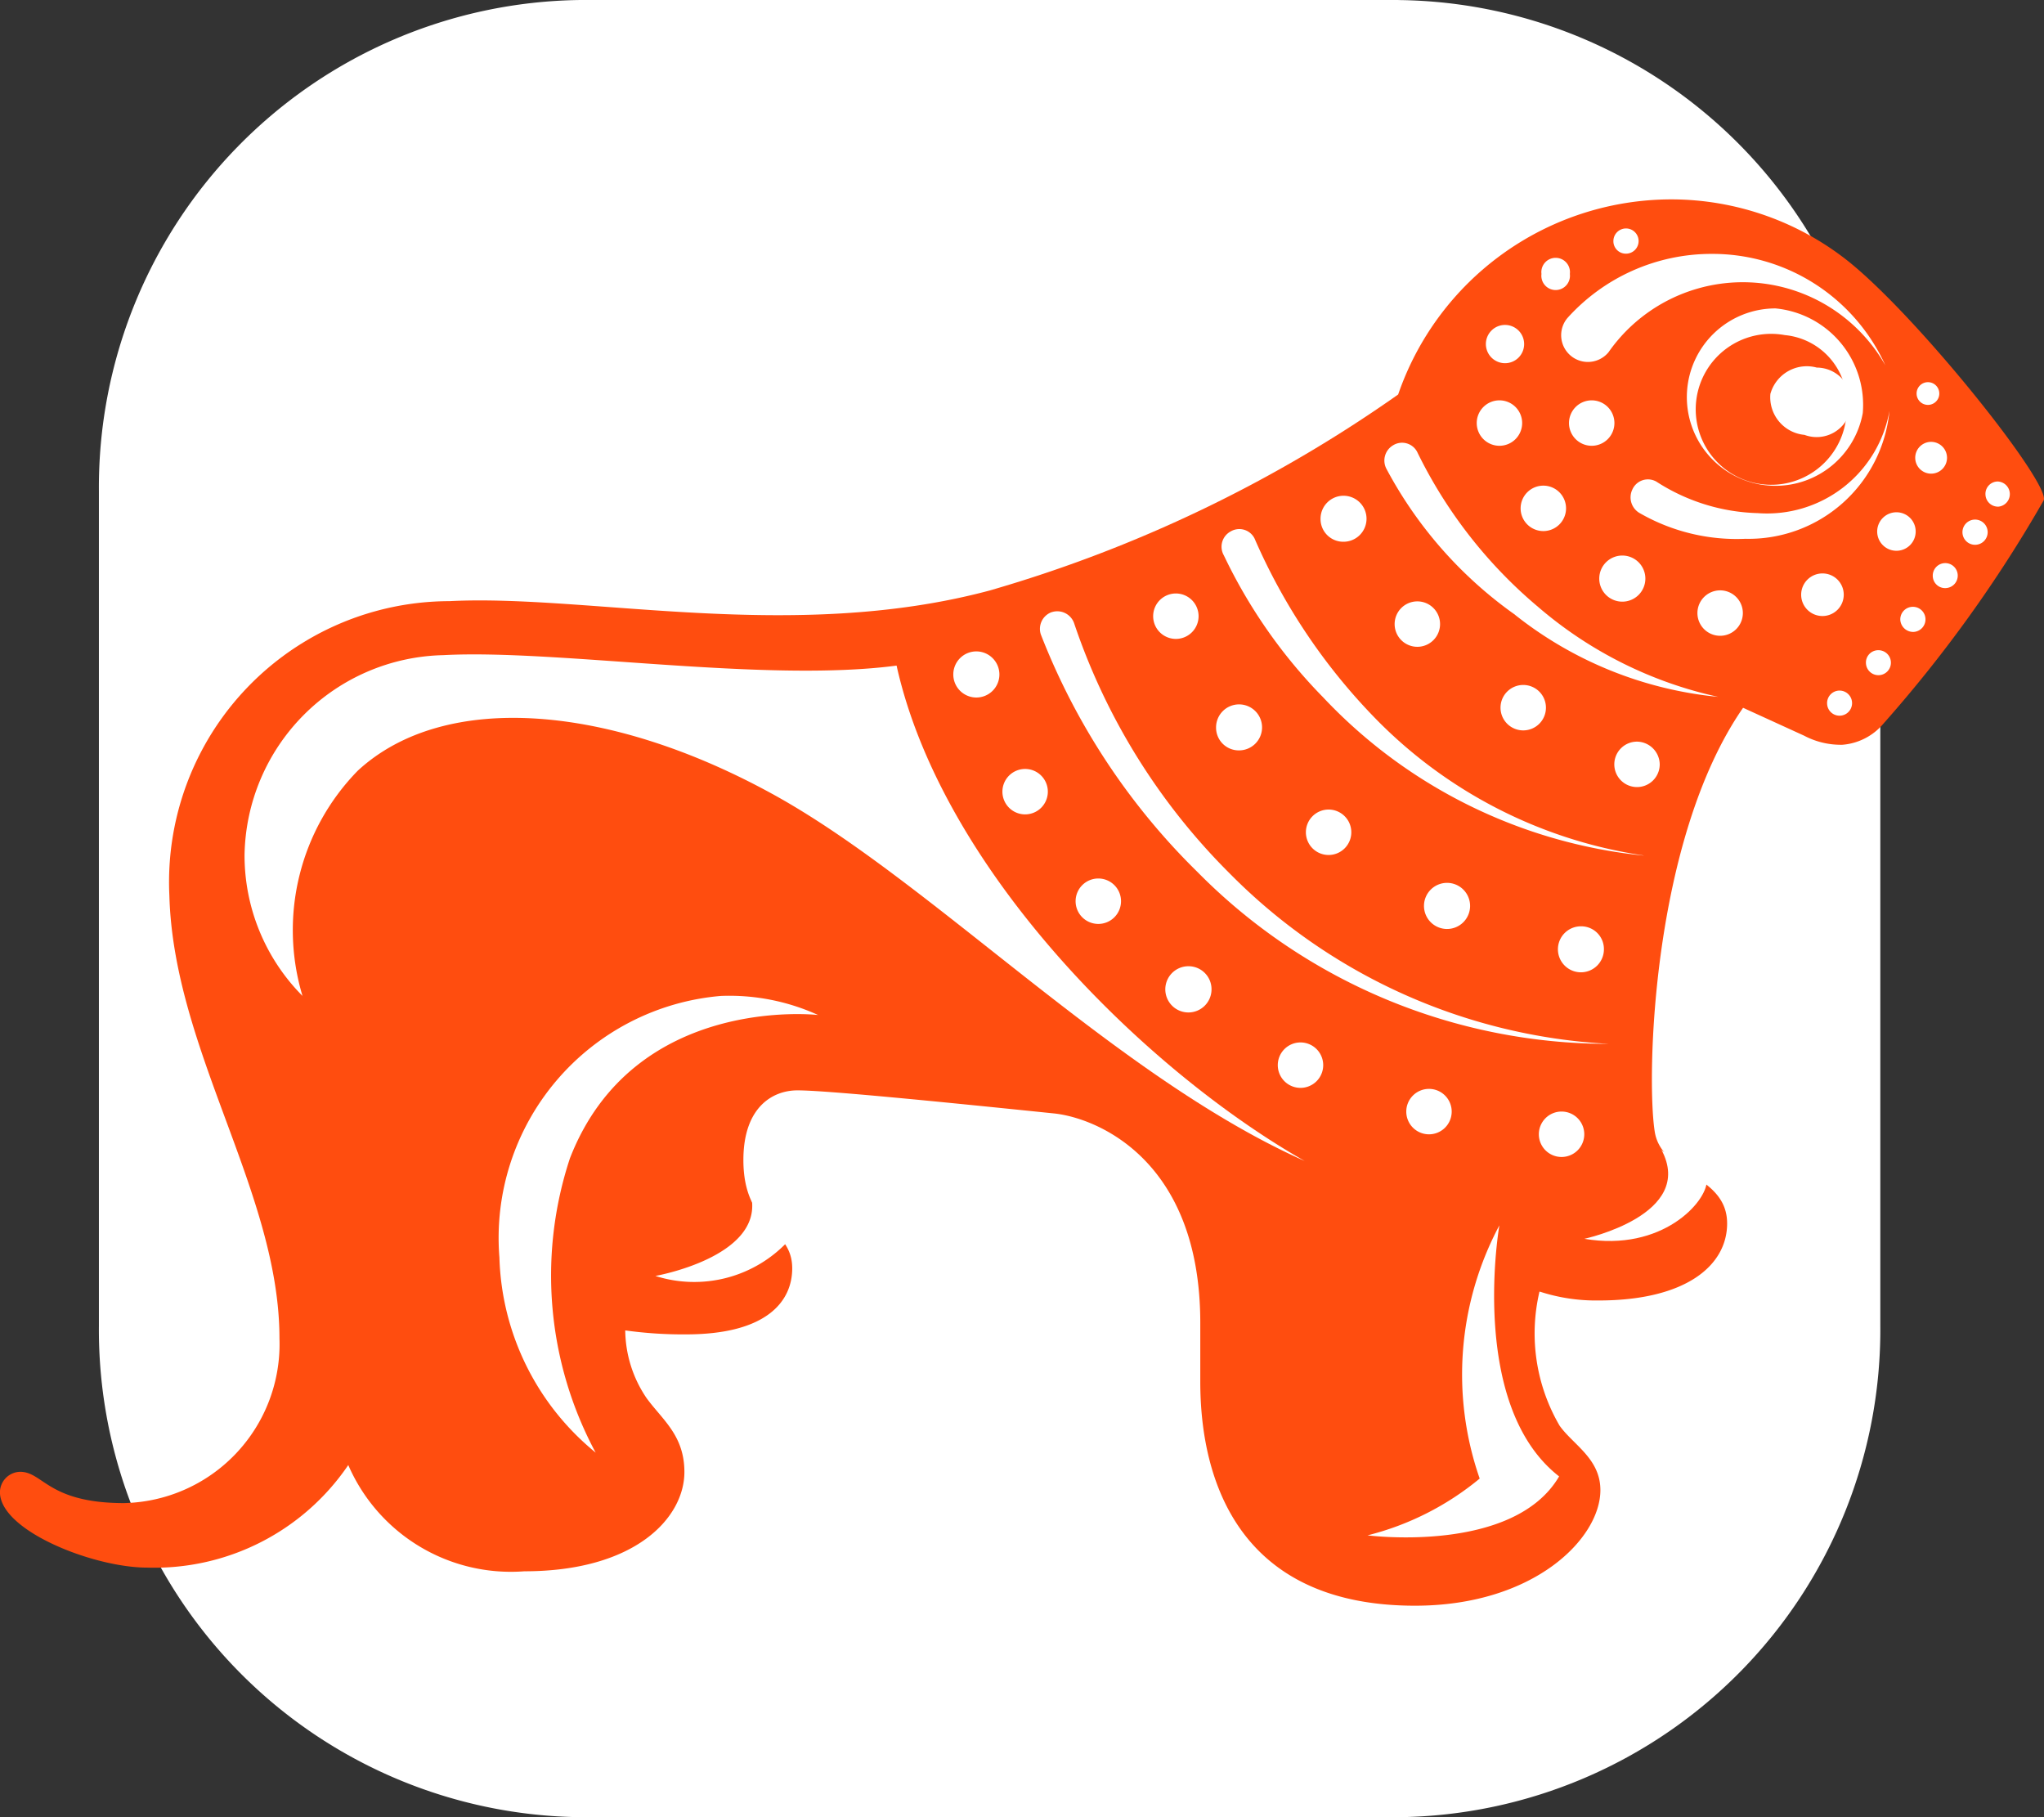 <svg xmlns="http://www.w3.org/2000/svg" width="36" height="32" viewBox="0 0 36 32"><rect x="0" y="0" width="36" height="32" fill="#333333" stroke="none"/><defs><style>.a{fill:#fff;}.b{fill:#ff4d0f;}</style></defs><g transform="translate(-1254 -3456)"><g transform="translate(1254 3456)"><path class="a" d="M89.553,52.844H75.148A8.582,8.582,0,0,0,66.664,61.5V76.185a8.584,8.584,0,0,0,8.484,8.659H89.553a8.584,8.584,0,0,0,8.486-8.659V61.5a8.581,8.581,0,0,0-8.486-8.655ZM95.272,61.5Z" transform="translate(-64.922 -52.844)"/><path class="b" d="M92.085,75.531a3.2,3.2,0,0,0,1.022.152c1.542,0,2.265-.618,2.265-1.356,0-.862-1.156-.859-1.275-1.617-.149-.948-.053-5.144,1.556-7.464l1.075.491a1.382,1.382,0,0,0,.675.16,1.053,1.053,0,0,0,.729-.38,23.508,23.508,0,0,0,2.815-3.923c.133-.276-2.132-3.138-3.4-4.178a5.014,5.014,0,0,0-3.169-1.123,5.092,5.092,0,0,0-4.8,3.436,24.076,24.076,0,0,1-7.2,3.453c-3.469.926-7.065.061-9.507.186a4.947,4.947,0,0,0-4.935,5.183c.075,2.739,1.939,5.23,1.939,7.8a2.8,2.8,0,0,1-2.737,2.9c-1.336,0-1.424-.551-1.83-.551a.363.363,0,0,0-.356.358c0,.682,1.652,1.329,2.59,1.329a4.126,4.126,0,0,0,3.545-1.806,3.122,3.122,0,0,0,3.1,1.871c1.968,0,2.82-.951,2.82-1.748,0-.645-.387-.919-.665-1.3a2.158,2.158,0,0,1-.377-1.194,7.346,7.346,0,0,0,1.07.07c1.429,0,1.871-.586,1.871-1.163,0-.741-.86-.689-.86-1.908,0-.922.507-1.226.952-1.226.481,0,2.3.178,4.516.406.738.075,2.579.8,2.579,3.687v1.039c0,1.762.7,3.943,3.782,3.943,2.091,0,3.265-1.181,3.265-2.035,0-.557-.482-.8-.719-1.136a3.219,3.219,0,0,1-.354-2.36Z" transform="translate(-64.953 -52.782)"/></g><path class="a" d="M97.481,62.923a.375.375,0,1,0,.372.374.374.374,0,0,0-.372-.374Z" transform="translate(1188.62 3403.175)"/><path class="a" d="M98.758,61.847a.339.339,0,1,0,.338.339.338.338,0,0,0-.338-.339Z" transform="translate(1188.644 3403.174)"/><path class="a" d="M99.355,60.609a.28.28,0,1,0,.281.28.281.281,0,0,0-.281-.28Z" transform="translate(1188.656 3403.172)"/><path class="a" d="M88.853,62.368a.405.405,0,1,0-.4-.405.4.4,0,0,0,.4.405Z" transform="translate(1188.805 3403.172)"/><path class="a" d="M90.378,71.983a.4.4,0,1,0,.4.405.4.4,0,0,0-.4-.405Z" transform="translate(1188.79 3403.192)"/><path class="a" d="M92.738,72.381a.4.4,0,1,0,.4.4.4.4,0,0,0-.4-.4Z" transform="translate(1188.765 3403.193)"/><path class="a" d="M90.706,68.362a.406.406,0,1,0,.4.406.406.406,0,0,0-.4-.406Z" transform="translate(1188.786 3403.185)"/><path class="a" d="M92.056,65.683a.4.4,0,1,0-.4-.405.4.4,0,0,0,.4.405Z" transform="translate(1188.772 3403.179)"/><path class="a" d="M85.874,64.075a.4.4,0,1,0-.4-.4.4.4,0,0,0,.4.4Z" transform="translate(1188.836 3403.176)"/><path class="a" d="M88.092,71.167a.4.4,0,1,0,.4.4.4.4,0,0,0-.4-.4Z" transform="translate(1188.813 3403.19)"/><path class="a" d="M87,66.035a.405.405,0,1,0-.406-.406.4.4,0,0,0,.406.406Z" transform="translate(1188.824 3403.179)"/><path class="a" d="M84.494,68.285a.4.4,0,1,0,.4.405.4.4,0,0,0-.4-.405Z" transform="translate(1188.85 3403.185)"/><path class="a" d="M88.592,67.873a.4.4,0,1,0-.4-.4.4.4,0,0,0,.4.4Z" transform="translate(1188.808 3403.183)"/><path class="a" d="M82.33,64.294a.406.406,0,1,0,.4.406.407.407,0,0,0-.4-.406Z" transform="translate(1188.872 3403.177)"/><path class="a" d="M83.192,66.36a.4.4,0,1,0,.4.405.4.4,0,0,0-.4-.405Z" transform="translate(1188.863 3403.181)"/><path class="a" d="M86.1,69.827a.407.407,0,1,0,.405.407.405.405,0,0,0-.405-.407Z" transform="translate(1188.833 3403.188)"/><path class="a" d="M90.171,64.214a.4.4,0,1,0-.4-.4.4.4,0,0,0,.4.4Z" transform="translate(1188.792 3403.176)"/><path class="a" d="M93.087,69.125a.405.405,0,1,0,.4.4.4.4,0,0,0-.4-.4Z" transform="translate(1188.762 3403.187)"/><path class="a" d="M94.081,65.879a.4.4,0,1,0,.4.4.406.406,0,0,0-.4-.4Z" transform="translate(1188.751 3403.181)"/><path class="a" d="M93.825,62.609a.406.406,0,1,0,.4.406.406.406,0,0,0-.4-.406Z" transform="translate(1188.754 3403.174)"/><path class="a" d="M95.708,63.221a.4.4,0,1,0,.4.4.4.4,0,0,0-.4-.4Z" transform="translate(1188.588 3403.175)"/><path class="a" d="M92.413,61.38a.4.4,0,1,0,.4.4.4.4,0,0,0-.4-.4Z" transform="translate(1188.769 3403.172)"/><path class="a" d="M91.632,59.881a.4.4,0,1,0,.4.4.4.4,0,0,0-.4-.4Z" transform="translate(1188.777 3403.169)"/><path class="a" d="M93.274,59.881a.4.4,0,1,0,.4.4.4.4,0,0,0-.4-.4Z" transform="translate(1188.76 3403.169)"/><path class="a" d="M91.392,58.8a.337.337,0,1,1,.336.34.338.338,0,0,1-.336-.34Z" transform="translate(1188.778 3403.256)"/><path class="a" d="M92.378,57.588a.252.252,0,1,1,.5,0,.252.252,0,1,1-.5,0Z" transform="translate(1188.771 3403.236)"/><path class="a" d="M93.656,57.017a.222.222,0,1,1,.221.223.219.219,0,0,1-.221-.223Z" transform="translate(1188.76 3403.227)"/><path class="a" d="M99.1,59.76a.2.2,0,1,1,.2.2.2.2,0,0,1-.2-.2Z" transform="translate(1188.656 3403.17)"/><path class="a" d="M98.818,63.737a.221.221,0,0,1,.213-.229.221.221,0,0,1,.019.442.227.227,0,0,1-.232-.213Z" transform="translate(1188.651 3403.178)"/><path class="a" d="M99.38,62.969a.22.22,0,1,1,.229.21.217.217,0,0,1-.229-.21Z" transform="translate(1188.661 3403.177)"/><path class="a" d="M98.224,64.5a.217.217,0,0,1,.211-.23.22.22,0,1,1-.211.23Z" transform="translate(1188.64 3403.18)"/><path class="a" d="M97.552,65.211a.22.22,0,0,1,.21-.231.221.221,0,1,1,.017.442.219.219,0,0,1-.227-.211Z" transform="translate(1188.628 3403.181)"/><path class="a" d="M99.894,62.206a.222.222,0,0,1,.211-.231.222.222,0,1,1-.211.231Z" transform="translate(1188.67 3403.175)"/><path class="a" d="M100.292,61.534a.218.218,0,0,1,.211-.229.222.222,0,0,1,.017.443.221.221,0,0,1-.228-.214Z" transform="translate(1188.677 3403.174)"/><path class="a" d="M75.576,78.478a6.586,6.586,0,0,1-.455-5.187c1.128-2.9,4.371-2.523,4.371-2.523a3.774,3.774,0,0,0-1.713-.336,4.277,4.277,0,0,0-3.9,4.606,4.6,4.6,0,0,0,1.7,3.44Z" transform="translate(1188.917 3403.106)"/><path class="a" d="M70.211,70.428a3.511,3.511,0,0,1-1.026-2.487,3.58,3.58,0,0,1,3.5-3.519c1.992-.108,5.652.492,7.984.184.805,3.613,4.382,7.126,7.188,8.724-3.332-1.487-6.522-4.874-9.311-6.428-2.912-1.619-5.832-1.862-7.367-.445a4.017,4.017,0,0,0-.972,3.97Z" transform="translate(1189.122 3403.115)"/><path class="a" d="M78.325,73.907c.179,1.044-1.694,1.373-1.694,1.373a2.26,2.26,0,0,0,2.339-.614Z" transform="translate(1188.912 3403.189)"/><path class="a" d="M91.663,74.456v-.013a5.577,5.577,0,0,0-.346,4.457,5.01,5.01,0,0,1-1.975,1s2.571.334,3.374-1.038c-1.552-1.207-1.088-4.207-1.054-4.41Z" transform="translate(1188.744 3403.137)"/><path class="a" d="M96.695,58.272a1.562,1.562,0,1,0,1.538,1.844,1.706,1.706,0,0,0-1.538-1.844Zm1.254,1.776a1.329,1.329,0,1,1-1.088-1.306,1.207,1.207,0,0,1,1.088,1.306Z" transform="translate(1188.575 3403.159)"/><path class="a" d="M96.57,59.769a.666.666,0,0,1,.817-.463.612.612,0,1,1-.217,1.185.665.665,0,0,1-.6-.722Z" transform="translate(1188.611 3403.167)"/><path class="a" d="M94.535,73.06h0c.616,1.146-1.356,1.57-1.356,1.57,1.37.233,2.156-.651,2.156-1.018-.293-1.241-.617-.3-.8-.552Z" transform="translate(1188.726 3403.185)"/><path class="a" d="M98.66,59.2a2.885,2.885,0,0,0-4.876-.231.47.47,0,1,1-.726-.6,3.411,3.411,0,0,1,2.534-1.132A3.343,3.343,0,0,1,98.66,59.2Z" transform="translate(1188.546 3403.234)"/><path class="a" d="M95.587,65.118a6.8,6.8,0,0,1-3.6-1.459,7.394,7.394,0,0,1-2.242-2.547.312.312,0,0,1,.111-.424.3.3,0,0,1,.423.112,8.319,8.319,0,0,0,2.129,2.731,7.224,7.224,0,0,0,3.177,1.587Z" transform="translate(1188.679 3403.154)"/><path class="a" d="M94.264,67.92a8.988,8.988,0,0,1-5.644-2.786,9.222,9.222,0,0,1-1.749-2.5.306.306,0,0,1,.119-.421.3.3,0,0,1,.421.122,10.544,10.544,0,0,0,2.078,3.118,8.3,8.3,0,0,0,4.774,2.465Z" transform="translate(1188.684 3403.146)"/><path class="a" d="M83.849,63.651a.314.314,0,0,1,.393.192,11.306,11.306,0,0,0,2.742,4.41,10.138,10.138,0,0,0,6.675,3,10.165,10.165,0,0,1-7.243-3.026,11.881,11.881,0,0,1-2.759-4.183.313.313,0,0,1,.192-.394Z" transform="translate(1188.675 3403.129)"/><path class="a" d="M94.6,61.314a3.447,3.447,0,0,0,1.791.558,2.189,2.189,0,0,0,2.319-1.8,2.491,2.491,0,0,1-2.537,2.252,3.422,3.422,0,0,1-1.852-.447.319.319,0,0,1-.139-.421.3.3,0,0,1,.419-.141Z" transform="translate(1188.568 3403.164)"/></g></svg>